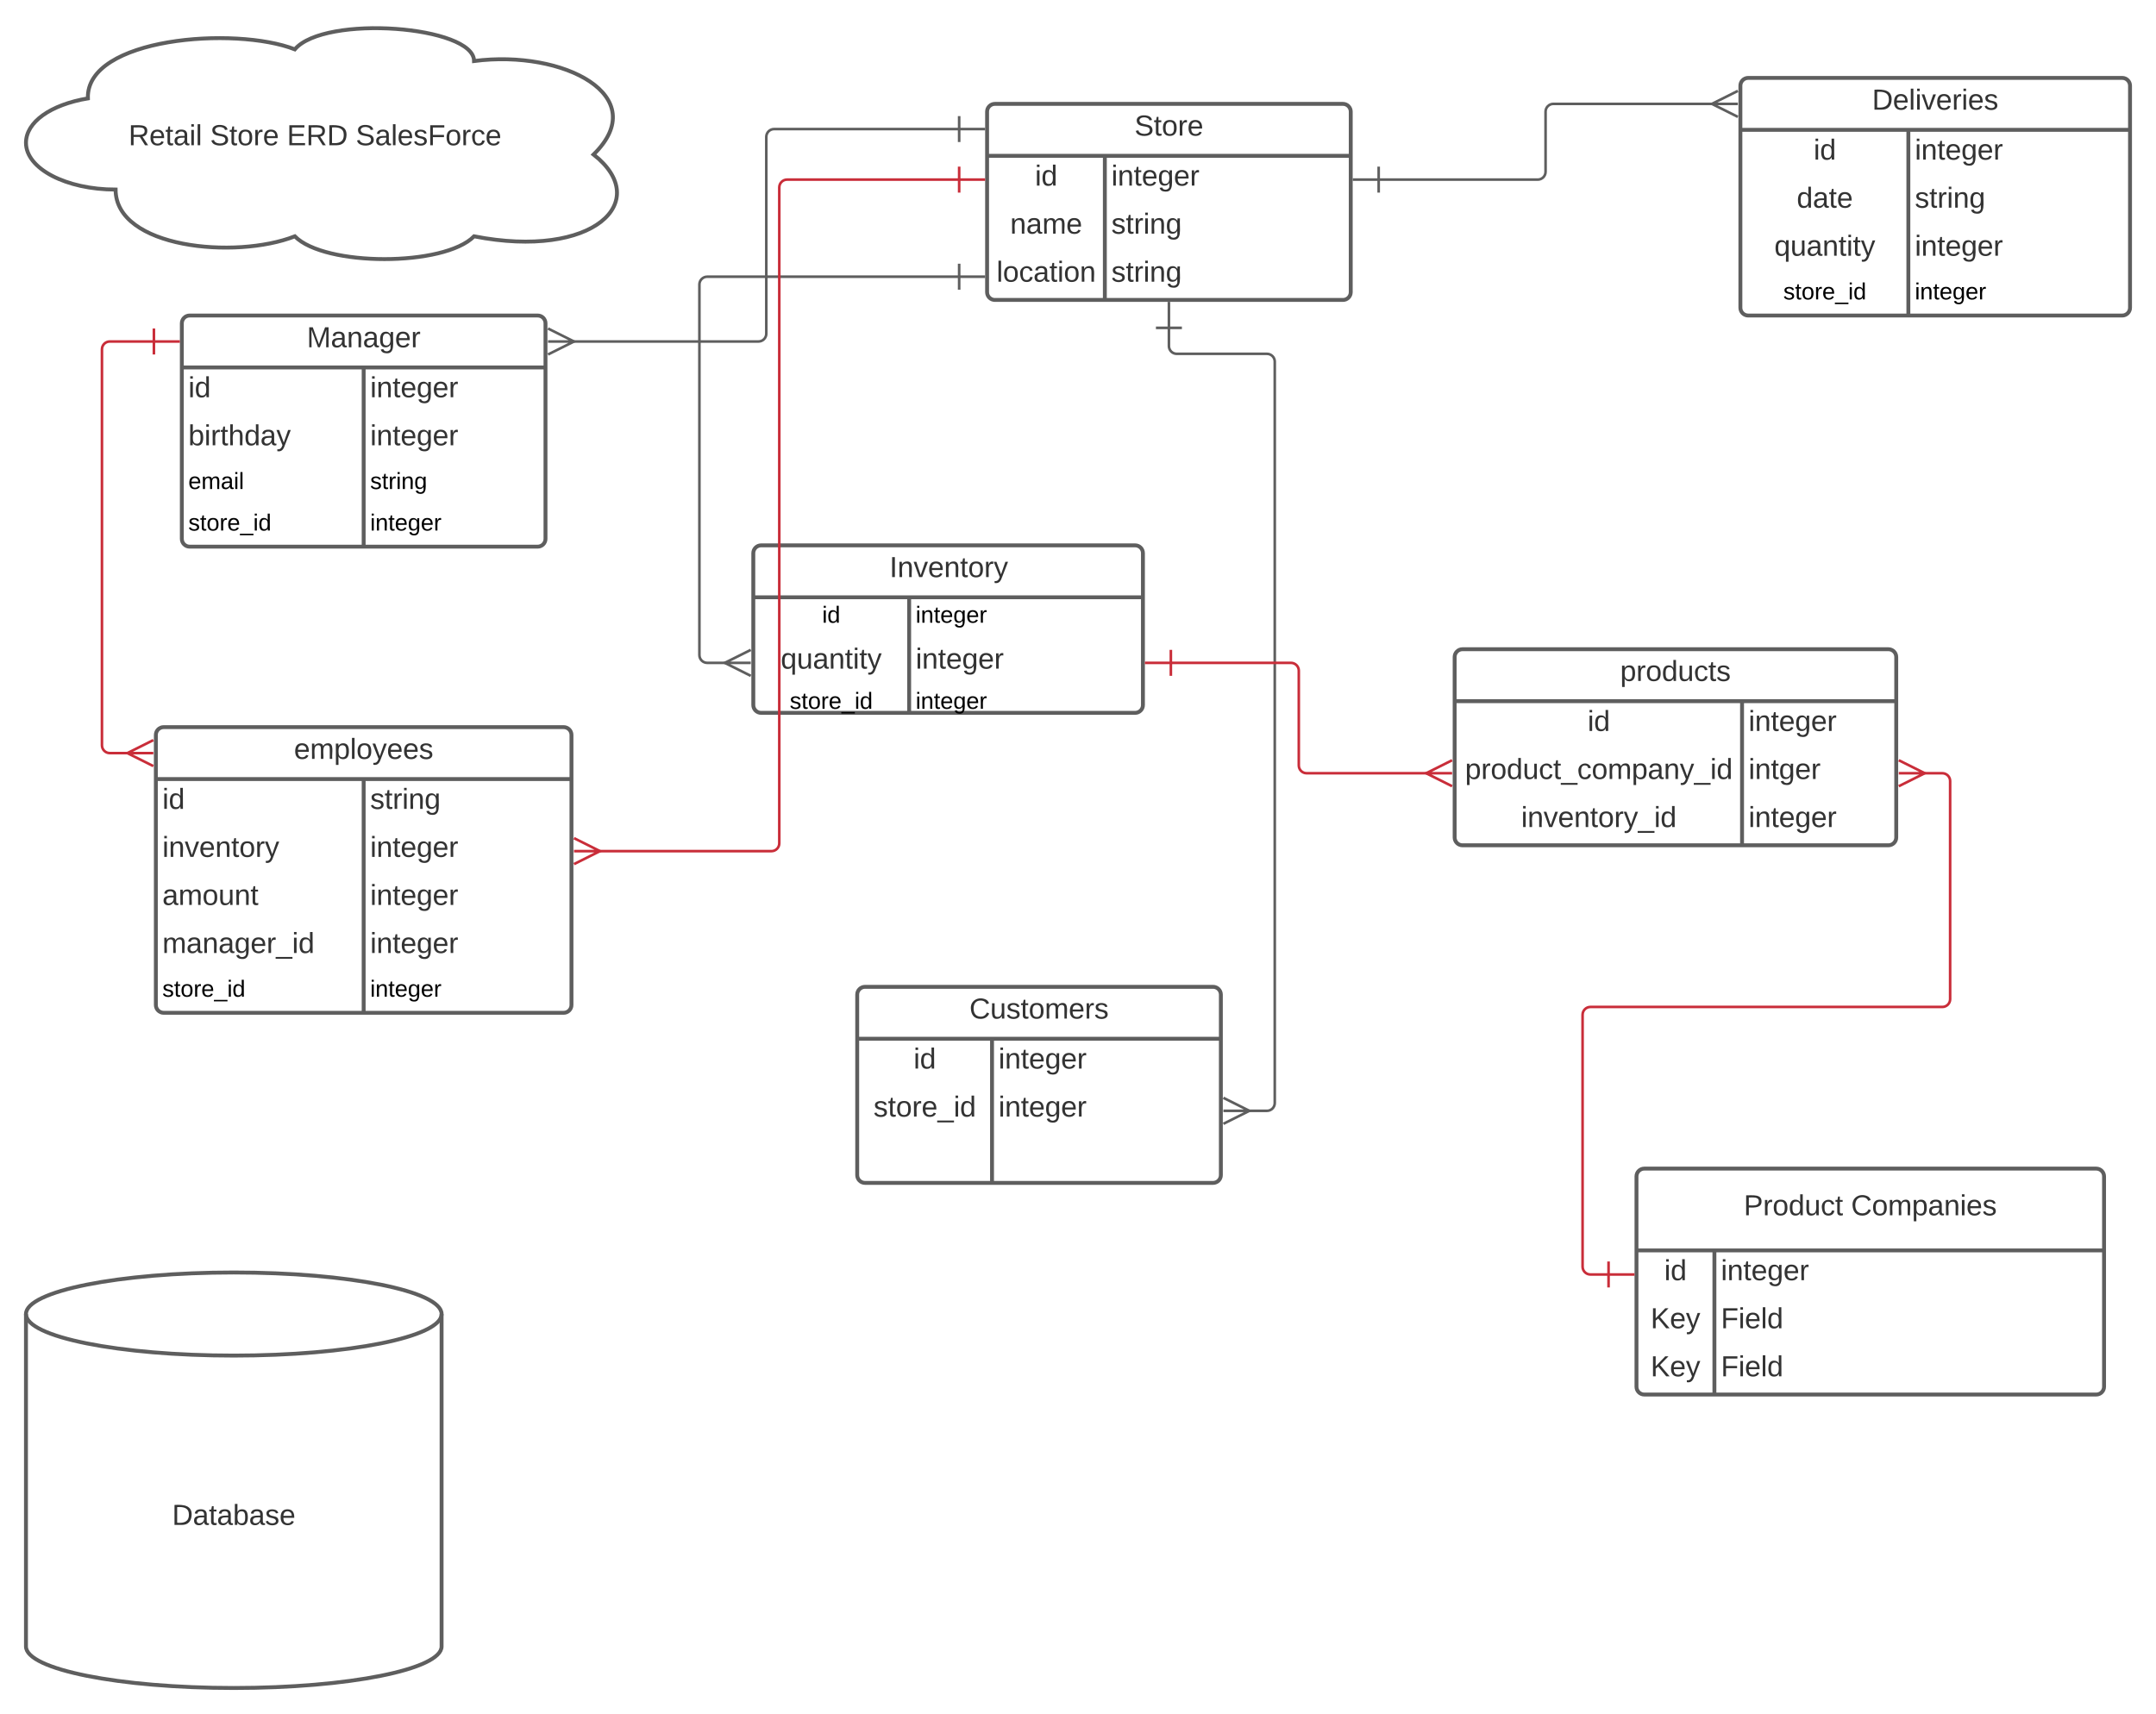 <svg xmlns="http://www.w3.org/2000/svg" xmlns:xlink="http://www.w3.org/1999/xlink" xmlns:lucid="lucid" width="1660" height="1320"><g transform="translate(-40 0)" lucid:page-tab-id="0_0"><path d="M0 0h1760v1360H0z" fill="#fff"/><path d="M160 566c0-3.3 2.7-6 6-6h308c3.3 0 6 2.7 6 6v208c0 3.3-2.7 6-6 6H166c-3.3 0-6-2.7-6-6z" fill="#fff"/><path d="M160 566c0-3.3 2.7-6 6-6h308c3.3 0 6 2.7 6 6v208c0 3.3-2.7 6-6 6H166c-3.3 0-6-2.7-6-6zM160 600h320M320 600v180" stroke="#5e5e5e" stroke-width="3" fill="none"/><use xlink:href="#a" transform="matrix(1,0,0,1,170,560) translate(96.358 24.444)"/><use xlink:href="#b" transform="matrix(1,0,0,1,165,602.5) translate(0 20.444)"/><use xlink:href="#c" transform="matrix(1,0,0,1,325,602.5) translate(0 20.444)"/><use xlink:href="#d" transform="matrix(1,0,0,1,165,639.5) translate(0 20.444)"/><use xlink:href="#e" transform="matrix(1,0,0,1,325,639.5) translate(0 20.444)"/><use xlink:href="#f" transform="matrix(1,0,0,1,165,676.5) translate(0 20.444)"/><use xlink:href="#e" transform="matrix(1,0,0,1,325,676.5) translate(0 20.444)"/><use xlink:href="#g" transform="matrix(1,0,0,1,165,713.5) translate(0 20.444)"/><use xlink:href="#e" transform="matrix(1,0,0,1,325,713.5) translate(0 20.444)"/><use xlink:href="#h" transform="matrix(1,0,0,1,165,750.5) translate(0 17.1)"/><use xlink:href="#i" transform="matrix(1,0,0,1,325,750.5) translate(0 17.1)"/><path d="M180 249c0-3.3 2.7-6 6-6h268c3.3 0 6 2.7 6 6v166c0 3.3-2.7 6-6 6H186c-3.3 0-6-2.7-6-6z" fill="#fff"/><path d="M180 249c0-3.3 2.7-6 6-6h268c3.3 0 6 2.7 6 6v166c0 3.3-2.7 6-6 6H186c-3.3 0-6-2.7-6-6zM180 283h280M320 283v138" stroke="#5e5e5e" stroke-width="3" fill="none"/><use xlink:href="#j" transform="matrix(1,0,0,1,190,243) translate(86.235 24.444)"/><use xlink:href="#b" transform="matrix(1,0,0,1,185,285.5) translate(0 20.444)"/><use xlink:href="#e" transform="matrix(1,0,0,1,325,285.5) translate(0 20.444)"/><use xlink:href="#k" transform="matrix(1,0,0,1,185,322.5) translate(0 20.444)"/><use xlink:href="#e" transform="matrix(1,0,0,1,325,322.5) translate(0 20.444)"/><use xlink:href="#l" transform="matrix(1,0,0,1,185,359.5) translate(0 17.1)"/><use xlink:href="#m" transform="matrix(1,0,0,1,325,359.5) translate(0 17.1)"/><use xlink:href="#h" transform="matrix(1,0,0,1,185,391.5) translate(0 17.1)"/><use xlink:href="#i" transform="matrix(1,0,0,1,325,391.5) translate(0 17.1)"/><path d="M620 426c0-3.3 2.7-6 6-6h288c3.3 0 6 2.7 6 6v117c0 3.3-2.7 6-6 6H626c-3.3 0-6-2.7-6-6z" fill="#fff"/><path d="M620 426c0-3.3 2.7-6 6-6h288c3.3 0 6 2.7 6 6v117c0 3.3-2.7 6-6 6H626c-3.3 0-6-2.7-6-6zM620 460h300M740 460v89" stroke="#5e5e5e" stroke-width="3" fill="none"/><use xlink:href="#n" transform="matrix(1,0,0,1,630,420) translate(94.852 24.444)"/><use xlink:href="#o" transform="matrix(1,0,0,1,625,462.5) translate(48.025 17.1)"/><use xlink:href="#i" transform="matrix(1,0,0,1,745,462.5) translate(0 17.1)"/><use xlink:href="#p" transform="matrix(1,0,0,1,625,494.5) translate(16.142 20.444)"/><use xlink:href="#q" transform="matrix(1,0,0,1,745,494.5) translate(0 20.444)"/><use xlink:href="#h" transform="matrix(1,0,0,1,625,531.5) translate(23.05 14.4)"/><use xlink:href="#i" transform="matrix(1,0,0,1,745,531.5) translate(0 14.4)"/><path d="M1380 66c0-3.3 2.7-6 6-6h288c3.3 0 6 2.7 6 6v171c0 3.3-2.7 6-6 6h-288c-3.3 0-6-2.7-6-6z" fill="#fff"/><path d="M1380 66c0-3.3 2.7-6 6-6h288c3.3 0 6 2.7 6 6v171c0 3.3-2.7 6-6 6h-288c-3.3 0-6-2.7-6-6zM1380 100h300M1509.33 100v143" stroke="#5e5e5e" stroke-width="3" fill="none"/><use xlink:href="#r" transform="matrix(1,0,0,1,1390,60) translate(91.389 24.444)"/><use xlink:href="#b" transform="matrix(1,0,0,1,1385,102.5) translate(51.389 20.444)"/><use xlink:href="#e" transform="matrix(1,0,0,1,1514.333,102.5) translate(0 20.444)"/><use xlink:href="#s" transform="matrix(1,0,0,1,1385,139.5) translate(38.395 20.444)"/><use xlink:href="#c" transform="matrix(1,0,0,1,1514.333,139.5) translate(0 20.444)"/><use xlink:href="#t" transform="matrix(1,0,0,1,1385,176.5) translate(21.142 20.444)"/><use xlink:href="#e" transform="matrix(1,0,0,1,1514.333,176.5) translate(0 20.444)"/><use xlink:href="#h" transform="matrix(1,0,0,1,1385,213.5) translate(28.05 17.1)"/><use xlink:href="#i" transform="matrix(1,0,0,1,1514.333,213.5) translate(0 17.1)"/><path d="M800 86c0-3.3 2.7-6 6-6h268c3.3 0 6 2.7 6 6v139c0 3.3-2.7 6-6 6H806c-3.3 0-6-2.7-6-6z" fill="#fff"/><path d="M800 86c0-3.3 2.7-6 6-6h268c3.3 0 6 2.7 6 6v139c0 3.3-2.7 6-6 6H806c-3.3 0-6-2.7-6-6zM800 120h280M890.67 120v111" stroke="#5e5e5e" stroke-width="3" fill="none"/><use xlink:href="#u" transform="matrix(1,0,0,1,810,80) translate(103.488 24.444)"/><use xlink:href="#b" transform="matrix(1,0,0,1,805,122.5) translate(31.889 20.444)"/><use xlink:href="#e" transform="matrix(1,0,0,1,895.667,122.5) translate(0 20.444)"/><use xlink:href="#v" transform="matrix(1,0,0,1,805,159.5) translate(12.753 20.444)"/><use xlink:href="#c" transform="matrix(1,0,0,1,895.667,159.5) translate(0 20.444)"/><use xlink:href="#w" transform="matrix(1,0,0,1,805,196.5) translate(2.29 20.444)"/><use xlink:href="#c" transform="matrix(1,0,0,1,895.667,196.5) translate(0 20.444)"/><path d="M158.5 263h-34c-3.3 0-6 2.7-6 6v305c0 3.3 2.7 6 6 6h15.18" stroke="#c92d39" stroke-width="2" fill="none"/><path d="M158.5 253v20M178.5 263h-20M158.05 590l-20-10 20-10M158.05 580h-20" stroke="#c92d39" stroke-width="2" fill="#fff"/><path d="M380 1268c0 17.67-71.63 32-160 32s-160-14.33-160-32v-256c0-17.67 71.63-32 160-32s160 14.33 160 32z" stroke="#5e5e5e" stroke-width="3" fill="#fff"/><path d="M380 1012c0 17.67-71.63 32-160 32s-160-14.33-160-32" stroke="#5e5e5e" stroke-width="3" fill="none"/><use xlink:href="#x" transform="matrix(1,0,0,1,65,1049) translate(107.5 125.403)"/><path d="M129 146c-38.1 0-69-16.12-69-36 0-15.9 18.68-29.32 47.68-34.24C106 29 221 20 267 38c23-27 138-18 138 9 69-9 138 27 92 72 46 36 0 81-92 63-23 23.4-115 23.4-138 0-46 18-138 9-138-36z" stroke="#5e5e5e" stroke-width="3" fill="#fff"/><use xlink:href="#y" transform="matrix(1,0,0,1,65,25) translate(73.956 86.84)"/><use xlink:href="#z" transform="matrix(1,0,0,1,65,25) translate(136.733 86.84)"/><use xlink:href="#A" transform="matrix(1,0,0,1,65,25) translate(195.931 86.84)"/><use xlink:href="#B" transform="matrix(1,0,0,1,65,25) translate(248.894 86.84)"/><path d="M778.5 99.4H636c-3.3 0-6 2.7-6 6V257c0 3.3-2.7 6-6 6H480.32" stroke="#5e5e5e" stroke-width="2" fill="none"/><path d="M778.5 89.4v20M798.5 99.4h-20M461.95 253l20 10-20 10M461.95 263h20" stroke="#5e5e5e" stroke-width="2" fill="#fff"/><path d="M1300 906c0-3.3 2.7-6 6-6h348c3.3 0 6 2.7 6 6v162c0 3.3-2.7 6-6 6h-348c-3.3 0-6-2.7-6-6z" fill="#fff"/><path d="M1300 906c0-3.3 2.7-6 6-6h348c3.3 0 6 2.7 6 6v162c0 3.3-2.7 6-6 6h-348c-3.3 0-6-2.7-6-6zM1300 963h360M1360 963v111" stroke="#5e5e5e" stroke-width="3" fill="none"/><use xlink:href="#C" transform="matrix(1,0,0,1,1310,900) translate(72.593 35.944)"/><use xlink:href="#D" transform="matrix(1,0,0,1,1310,900) translate(155.247 35.944)"/><use xlink:href="#E" transform="matrix(1,0,0,1,1305,965.5) translate(16.389 20.444)"/><use xlink:href="#q" transform="matrix(1,0,0,1,1365,965.5) translate(0 20.444)"/><use xlink:href="#F" transform="matrix(1,0,0,1,1305,1002.5) translate(5.864 20.444)"/><use xlink:href="#G" transform="matrix(1,0,0,1,1365,1002.5) translate(0 20.444)"/><use xlink:href="#F" transform="matrix(1,0,0,1,1305,1039.5) translate(5.864 20.444)"/><use xlink:href="#G" transform="matrix(1,0,0,1,1365,1039.5) translate(0 20.444)"/><path d="M700 766c0-3.3 2.7-6 6-6h268c3.3 0 6 2.7 6 6v139c0 3.3-2.7 6-6 6H706c-3.3 0-6-2.7-6-6z" fill="#fff"/><path d="M700 766c0-3.3 2.7-6 6-6h268c3.3 0 6 2.7 6 6v139c0 3.3-2.7 6-6 6H706c-3.3 0-6-2.7-6-6zM700 800h280M803.8 800v111" stroke="#5e5e5e" stroke-width="3" fill="none"/><use xlink:href="#H" transform="matrix(1,0,0,1,710,760) translate(76.389 24.444)"/><use xlink:href="#E" transform="matrix(1,0,0,1,705,802.5) translate(38.389 20.444)"/><use xlink:href="#q" transform="matrix(1,0,0,1,808.799,802.5) translate(0 20.444)"/><use xlink:href="#I" transform="matrix(1,0,0,1,705,839.5) translate(7.556 20.444)"/><use xlink:href="#q" transform="matrix(1,0,0,1,808.799,839.5) translate(0 20.444)"/><path d="M940 252.5v14c0 3.3 2.7 6 6 6h69.5c3.3 0 6 2.7 6 6v571c0 3.3-2.7 6-6 6h-15.18" stroke="#5e5e5e" stroke-width="2" fill="none"/><path d="M930 252.5h20M940 232.5v20M981.95 845.5l20 10-20 10M981.95 855.5h20" stroke="#5e5e5e" stroke-width="2" fill="#fff"/><path d="M778.5 213.1h-194c-3.3 0-6 2.7-6 6v285.4c0 3.3 2.7 6 6 6h15.18" stroke="#5e5e5e" stroke-width="2" fill="none"/><path d="M778.5 203.1v20M798.5 213.1h-20M618.05 520.5l-20-10 20-10M618.05 510.5h-20" stroke="#5e5e5e" stroke-width="2" fill="#fff"/><path d="M1101.5 138.32H1224c3.3 0 6-2.7 6-6V86c0-3.3 2.7-6 6-6h123.68" stroke="#5e5e5e" stroke-width="2" fill="none"/><path d="M1101.5 148.32v-20M1081.5 138.32h20M1378.05 90l-20-10 20-10M1378.05 80h-20" stroke="#5e5e5e" stroke-width="2" fill="#fff"/><path d="M941.5 510.5h92.5c3.3 0 6 2.7 6 6v73c0 3.3 2.7 6 6 6h93.68" stroke="#c92d39" stroke-width="2" fill="none"/><path d="M941.5 520.5v-20M921.5 510.5h20M1158.05 605.5l-20-10 20-10M1158.05 595.5h-20" stroke="#c92d39" stroke-width="2" fill="#fff"/><path d="M1160 506c0-3.3 2.7-6 6-6h328c3.3 0 6 2.7 6 6v139c0 3.3-2.7 6-6 6h-328c-3.3 0-6-2.7-6-6z" fill="#fff"/><path d="M1160 506c0-3.3 2.7-6 6-6h328c3.3 0 6 2.7 6 6v139c0 3.3-2.7 6-6 6h-328c-3.3 0-6-2.7-6-6zM1160 540h340M1381.28 540v111" stroke="#5e5e5e" stroke-width="3" fill="none"/><use xlink:href="#J" transform="matrix(1,0,0,1,1170,500) translate(117.438 24.444)"/><use xlink:href="#E" transform="matrix(1,0,0,1,1165,542.5) translate(97.389 20.444)"/><use xlink:href="#q" transform="matrix(1,0,0,1,1386.28,542.5) translate(0 20.444)"/><use xlink:href="#K" transform="matrix(1,0,0,1,1165,579.5) translate(3.006 20.444)"/><use xlink:href="#L" transform="matrix(1,0,0,1,1386.28,579.5) translate(0 20.444)"/><use xlink:href="#M" transform="matrix(1,0,0,1,1165,616.5) translate(46.216 20.444)"/><use xlink:href="#q" transform="matrix(1,0,0,1,1386.28,616.5) translate(0 20.444)"/><path d="M1278.5 981.54h-14c-3.3 0-6-2.7-6-6V781.5c0-3.3 2.7-6 6-6h271c3.3 0 6-2.7 6-6v-168c0-3.3-2.7-6-6-6h-15.18" stroke="#c92d39" stroke-width="2" fill="none"/><path d="M1278.5 971.54v20M1298.5 981.54h-20M1501.95 585.5l20 10-20 10M1501.95 595.5h20" stroke="#c92d39" stroke-width="2" fill="#fff"/><path d="M778.5 138.32H646c-3.3 0-6 2.68-6 6V649.5c0 3.3-2.7 6-6 6H500.32" stroke="#c92d39" stroke-width="2" fill="none"/><path d="M778.5 128.32v20M798.5 138.32h-20M481.95 645.5l20 10-20 10M481.95 655.5h20" stroke="#c92d39" stroke-width="2" fill="#fff"/><defs><path fill="#333" d="M100-194c63 0 86 42 84 106H49c0 40 14 67 53 68 26 1 43-12 49-29l28 8c-11 28-37 45-77 45C44 4 14-33 15-96c1-61 26-98 85-98zm52 81c6-60-76-77-97-28-3 7-6 17-6 28h103" id="N"/><path fill="#333" d="M210-169c-67 3-38 105-44 169h-31v-121c0-29-5-50-35-48C34-165 62-65 56 0H25l-1-190h30c1 10-1 24 2 32 10-44 99-50 107 0 11-21 27-35 58-36 85-2 47 119 55 194h-31v-121c0-29-5-49-35-48" id="O"/><path fill="#333" d="M115-194c55 1 70 41 70 98S169 2 115 4C84 4 66-9 55-30l1 105H24l-1-265h31l2 30c10-21 28-34 59-34zm-8 174c40 0 45-34 45-75s-6-73-45-74c-42 0-51 32-51 76 0 43 10 73 51 73" id="P"/><path fill="#333" d="M24 0v-261h32V0H24" id="Q"/><path fill="#333" d="M100-194c62-1 85 37 85 99 1 63-27 99-86 99S16-35 15-95c0-66 28-99 85-99zM99-20c44 1 53-31 53-75 0-43-8-75-51-75s-53 32-53 75 10 74 51 75" id="R"/><path fill="#333" d="M179-190L93 31C79 59 56 82 12 73V49c39 6 53-20 64-50L1-190h34L92-34l54-156h33" id="S"/><path fill="#333" d="M135-143c-3-34-86-38-87 0 15 53 115 12 119 90S17 21 10-45l28-5c4 36 97 45 98 0-10-56-113-15-118-90-4-57 82-63 122-42 12 7 21 19 24 35" id="T"/><g id="a"><use transform="matrix(0.062,0,0,0.062,0,0)" xlink:href="#N"/><use transform="matrix(0.062,0,0,0.062,12.346,0)" xlink:href="#O"/><use transform="matrix(0.062,0,0,0.062,30.802,0)" xlink:href="#P"/><use transform="matrix(0.062,0,0,0.062,43.148,0)" xlink:href="#Q"/><use transform="matrix(0.062,0,0,0.062,48.025,0)" xlink:href="#R"/><use transform="matrix(0.062,0,0,0.062,60.37,0)" xlink:href="#S"/><use transform="matrix(0.062,0,0,0.062,71.481,0)" xlink:href="#N"/><use transform="matrix(0.062,0,0,0.062,83.827,0)" xlink:href="#N"/><use transform="matrix(0.062,0,0,0.062,96.173,0)" xlink:href="#T"/></g><path fill="#333" d="M24-231v-30h32v30H24zM24 0v-190h32V0H24" id="U"/><path fill="#333" d="M85-194c31 0 48 13 60 33l-1-100h32l1 261h-30c-2-10 0-23-3-31C134-8 116 4 85 4 32 4 16-35 15-94c0-66 23-100 70-100zm9 24c-40 0-46 34-46 75 0 40 6 74 45 74 42 0 51-32 51-76 0-42-9-74-50-73" id="V"/><g id="b"><use transform="matrix(0.062,0,0,0.062,0,0)" xlink:href="#U"/><use transform="matrix(0.062,0,0,0.062,4.877,0)" xlink:href="#V"/></g><path fill="#333" d="M59-47c-2 24 18 29 38 22v24C64 9 27 4 27-40v-127H5v-23h24l9-43h21v43h35v23H59v120" id="W"/><path fill="#333" d="M114-163C36-179 61-72 57 0H25l-1-190h30c1 12-1 29 2 39 6-27 23-49 58-41v29" id="X"/><path fill="#333" d="M117-194c89-4 53 116 60 194h-32v-121c0-31-8-49-39-48C34-167 62-67 57 0H25l-1-190h30c1 10-1 24 2 32 11-22 29-35 61-36" id="Y"/><path fill="#333" d="M177-190C167-65 218 103 67 71c-23-6-38-20-44-43l32-5c15 47 100 32 89-28v-30C133-14 115 1 83 1 29 1 15-40 15-95c0-56 16-97 71-98 29-1 48 16 59 35 1-10 0-23 2-32h30zM94-22c36 0 50-32 50-73 0-42-14-75-50-75-39 0-46 34-46 75s6 73 46 73" id="Z"/><g id="c"><use transform="matrix(0.062,0,0,0.062,0,0)" xlink:href="#T"/><use transform="matrix(0.062,0,0,0.062,11.111,0)" xlink:href="#W"/><use transform="matrix(0.062,0,0,0.062,17.284,0)" xlink:href="#X"/><use transform="matrix(0.062,0,0,0.062,24.63,0)" xlink:href="#U"/><use transform="matrix(0.062,0,0,0.062,29.506,0)" xlink:href="#Y"/><use transform="matrix(0.062,0,0,0.062,41.852,0)" xlink:href="#Z"/></g><path fill="#333" d="M108 0H70L1-190h34L89-25l56-165h34" id="aa"/><g id="d"><use transform="matrix(0.062,0,0,0.062,0,0)" xlink:href="#U"/><use transform="matrix(0.062,0,0,0.062,4.877,0)" xlink:href="#Y"/><use transform="matrix(0.062,0,0,0.062,17.222,0)" xlink:href="#aa"/><use transform="matrix(0.062,0,0,0.062,28.333,0)" xlink:href="#N"/><use transform="matrix(0.062,0,0,0.062,40.679,0)" xlink:href="#Y"/><use transform="matrix(0.062,0,0,0.062,53.025,0)" xlink:href="#W"/><use transform="matrix(0.062,0,0,0.062,59.198,0)" xlink:href="#R"/><use transform="matrix(0.062,0,0,0.062,71.543,0)" xlink:href="#X"/><use transform="matrix(0.062,0,0,0.062,78.889,0)" xlink:href="#S"/></g><g id="e"><use transform="matrix(0.062,0,0,0.062,0,0)" xlink:href="#U"/><use transform="matrix(0.062,0,0,0.062,4.877,0)" xlink:href="#Y"/><use transform="matrix(0.062,0,0,0.062,17.222,0)" xlink:href="#W"/><use transform="matrix(0.062,0,0,0.062,23.395,0)" xlink:href="#N"/><use transform="matrix(0.062,0,0,0.062,35.741,0)" xlink:href="#Z"/><use transform="matrix(0.062,0,0,0.062,48.086,0)" xlink:href="#N"/><use transform="matrix(0.062,0,0,0.062,60.432,0)" xlink:href="#X"/></g><path fill="#333" d="M141-36C126-15 110 5 73 4 37 3 15-17 15-53c-1-64 63-63 125-63 3-35-9-54-41-54-24 1-41 7-42 31l-33-3c5-37 33-52 76-52 45 0 72 20 72 64v82c-1 20 7 32 28 27v20c-31 9-61-2-59-35zM48-53c0 20 12 33 32 33 41-3 63-29 60-74-43 2-92-5-92 41" id="ab"/><path fill="#333" d="M84 4C-5 8 30-112 23-190h32v120c0 31 7 50 39 49 72-2 45-101 50-169h31l1 190h-30c-1-10 1-25-2-33-11 22-28 36-60 37" id="ac"/><g id="f"><use transform="matrix(0.062,0,0,0.062,0,0)" xlink:href="#ab"/><use transform="matrix(0.062,0,0,0.062,12.346,0)" xlink:href="#O"/><use transform="matrix(0.062,0,0,0.062,30.802,0)" xlink:href="#R"/><use transform="matrix(0.062,0,0,0.062,43.148,0)" xlink:href="#ac"/><use transform="matrix(0.062,0,0,0.062,55.494,0)" xlink:href="#Y"/><use transform="matrix(0.062,0,0,0.062,67.84,0)" xlink:href="#W"/></g><path fill="#333" d="M-5 72V49h209v23H-5" id="ad"/><g id="g"><use transform="matrix(0.062,0,0,0.062,0,0)" xlink:href="#O"/><use transform="matrix(0.062,0,0,0.062,18.457,0)" xlink:href="#ab"/><use transform="matrix(0.062,0,0,0.062,30.802,0)" xlink:href="#Y"/><use transform="matrix(0.062,0,0,0.062,43.148,0)" xlink:href="#ab"/><use transform="matrix(0.062,0,0,0.062,55.494,0)" xlink:href="#Z"/><use transform="matrix(0.062,0,0,0.062,67.84,0)" xlink:href="#N"/><use transform="matrix(0.062,0,0,0.062,80.185,0)" xlink:href="#X"/><use transform="matrix(0.062,0,0,0.062,87.531,0)" xlink:href="#ad"/><use transform="matrix(0.062,0,0,0.062,99.877,0)" xlink:href="#U"/><use transform="matrix(0.062,0,0,0.062,104.753,0)" xlink:href="#V"/></g><path d="M135-143c-3-34-86-38-87 0 15 53 115 12 119 90S17 21 10-45l28-5c4 36 97 45 98 0-10-56-113-15-118-90-4-57 82-63 122-42 12 7 21 19 24 35" id="ae"/><path d="M59-47c-2 24 18 29 38 22v24C64 9 27 4 27-40v-127H5v-23h24l9-43h21v43h35v23H59v120" id="af"/><path d="M100-194c62-1 85 37 85 99 1 63-27 99-86 99S16-35 15-95c0-66 28-99 85-99zM99-20c44 1 53-31 53-75 0-43-8-75-51-75s-53 32-53 75 10 74 51 75" id="ag"/><path d="M114-163C36-179 61-72 57 0H25l-1-190h30c1 12-1 29 2 39 6-27 23-49 58-41v29" id="ah"/><path d="M100-194c63 0 86 42 84 106H49c0 40 14 67 53 68 26 1 43-12 49-29l28 8c-11 28-37 45-77 45C44 4 14-33 15-96c1-61 26-98 85-98zm52 81c6-60-76-77-97-28-3 7-6 17-6 28h103" id="ai"/><path d="M-5 72V49h209v23H-5" id="aj"/><path d="M24-231v-30h32v30H24zM24 0v-190h32V0H24" id="ak"/><path d="M85-194c31 0 48 13 60 33l-1-100h32l1 261h-30c-2-10 0-23-3-31C134-8 116 4 85 4 32 4 16-35 15-94c0-66 23-100 70-100zm9 24c-40 0-46 34-46 75 0 40 6 74 45 74 42 0 51-32 51-76 0-42-9-74-50-73" id="al"/><g id="h"><use transform="matrix(0.05,0,0,0.05,0,0)" xlink:href="#ae"/><use transform="matrix(0.05,0,0,0.05,9,0)" xlink:href="#af"/><use transform="matrix(0.05,0,0,0.05,14,0)" xlink:href="#ag"/><use transform="matrix(0.05,0,0,0.05,24,0)" xlink:href="#ah"/><use transform="matrix(0.05,0,0,0.05,29.95,0)" xlink:href="#ai"/><use transform="matrix(0.05,0,0,0.05,39.95,0)" xlink:href="#aj"/><use transform="matrix(0.05,0,0,0.05,49.95,0)" xlink:href="#ak"/><use transform="matrix(0.05,0,0,0.05,53.9,0)" xlink:href="#al"/></g><path d="M117-194c89-4 53 116 60 194h-32v-121c0-31-8-49-39-48C34-167 62-67 57 0H25l-1-190h30c1 10-1 24 2 32 11-22 29-35 61-36" id="am"/><path d="M177-190C167-65 218 103 67 71c-23-6-38-20-44-43l32-5c15 47 100 32 89-28v-30C133-14 115 1 83 1 29 1 15-40 15-95c0-56 16-97 71-98 29-1 48 16 59 35 1-10 0-23 2-32h30zM94-22c36 0 50-32 50-73 0-42-14-75-50-75-39 0-46 34-46 75s6 73 46 73" id="an"/><g id="i"><use transform="matrix(0.05,0,0,0.05,0,0)" xlink:href="#ak"/><use transform="matrix(0.05,0,0,0.05,3.95,0)" xlink:href="#am"/><use transform="matrix(0.05,0,0,0.05,13.95,0)" xlink:href="#af"/><use transform="matrix(0.05,0,0,0.05,18.95,0)" xlink:href="#ai"/><use transform="matrix(0.05,0,0,0.05,28.95,0)" xlink:href="#an"/><use transform="matrix(0.05,0,0,0.05,38.95,0)" xlink:href="#ai"/><use transform="matrix(0.05,0,0,0.05,48.95,0)" xlink:href="#ah"/></g><path fill="#333" d="M240 0l2-218c-23 76-54 145-80 218h-23L58-218 59 0H30v-248h44l77 211c21-75 51-140 76-211h43V0h-30" id="ao"/><g id="j"><use transform="matrix(0.062,0,0,0.062,0,0)" xlink:href="#ao"/><use transform="matrix(0.062,0,0,0.062,18.457,0)" xlink:href="#ab"/><use transform="matrix(0.062,0,0,0.062,30.802,0)" xlink:href="#Y"/><use transform="matrix(0.062,0,0,0.062,43.148,0)" xlink:href="#ab"/><use transform="matrix(0.062,0,0,0.062,55.494,0)" xlink:href="#Z"/><use transform="matrix(0.062,0,0,0.062,67.84,0)" xlink:href="#N"/><use transform="matrix(0.062,0,0,0.062,80.185,0)" xlink:href="#X"/></g><path fill="#333" d="M115-194c53 0 69 39 70 98 0 66-23 100-70 100C84 3 66-7 56-30L54 0H23l1-261h32v101c10-23 28-34 59-34zm-8 174c40 0 45-34 45-75 0-40-5-75-45-74-42 0-51 32-51 76 0 43 10 73 51 73" id="ap"/><path fill="#333" d="M106-169C34-169 62-67 57 0H25v-261h32l-1 103c12-21 28-36 61-36 89 0 53 116 60 194h-32v-121c2-32-8-49-39-48" id="aq"/><g id="k"><use transform="matrix(0.062,0,0,0.062,0,0)" xlink:href="#ap"/><use transform="matrix(0.062,0,0,0.062,12.346,0)" xlink:href="#U"/><use transform="matrix(0.062,0,0,0.062,17.222,0)" xlink:href="#X"/><use transform="matrix(0.062,0,0,0.062,24.568,0)" xlink:href="#W"/><use transform="matrix(0.062,0,0,0.062,30.741,0)" xlink:href="#aq"/><use transform="matrix(0.062,0,0,0.062,43.086,0)" xlink:href="#V"/><use transform="matrix(0.062,0,0,0.062,55.432,0)" xlink:href="#ab"/><use transform="matrix(0.062,0,0,0.062,67.778,0)" xlink:href="#S"/></g><path d="M210-169c-67 3-38 105-44 169h-31v-121c0-29-5-50-35-48C34-165 62-65 56 0H25l-1-190h30c1 10-1 24 2 32 10-44 99-50 107 0 11-21 27-35 58-36 85-2 47 119 55 194h-31v-121c0-29-5-49-35-48" id="ar"/><path d="M141-36C126-15 110 5 73 4 37 3 15-17 15-53c-1-64 63-63 125-63 3-35-9-54-41-54-24 1-41 7-42 31l-33-3c5-37 33-52 76-52 45 0 72 20 72 64v82c-1 20 7 32 28 27v20c-31 9-61-2-59-35zM48-53c0 20 12 33 32 33 41-3 63-29 60-74-43 2-92-5-92 41" id="as"/><path d="M24 0v-261h32V0H24" id="at"/><g id="l"><use transform="matrix(0.05,0,0,0.05,0,0)" xlink:href="#ai"/><use transform="matrix(0.05,0,0,0.05,10,0)" xlink:href="#ar"/><use transform="matrix(0.05,0,0,0.05,24.95,0)" xlink:href="#as"/><use transform="matrix(0.05,0,0,0.05,34.95,0)" xlink:href="#ak"/><use transform="matrix(0.05,0,0,0.05,38.9,0)" xlink:href="#at"/></g><g id="m"><use transform="matrix(0.05,0,0,0.05,0,0)" xlink:href="#ae"/><use transform="matrix(0.05,0,0,0.05,9,0)" xlink:href="#af"/><use transform="matrix(0.05,0,0,0.05,14,0)" xlink:href="#ah"/><use transform="matrix(0.05,0,0,0.05,19.95,0)" xlink:href="#ak"/><use transform="matrix(0.05,0,0,0.05,23.9,0)" xlink:href="#am"/><use transform="matrix(0.05,0,0,0.05,33.9,0)" xlink:href="#an"/></g><path fill="#333" d="M33 0v-248h34V0H33" id="au"/><g id="n"><use transform="matrix(0.062,0,0,0.062,0,0)" xlink:href="#au"/><use transform="matrix(0.062,0,0,0.062,6.173,0)" xlink:href="#Y"/><use transform="matrix(0.062,0,0,0.062,18.519,0)" xlink:href="#aa"/><use transform="matrix(0.062,0,0,0.062,29.63,0)" xlink:href="#N"/><use transform="matrix(0.062,0,0,0.062,41.975,0)" xlink:href="#Y"/><use transform="matrix(0.062,0,0,0.062,54.321,0)" xlink:href="#W"/><use transform="matrix(0.062,0,0,0.062,60.494,0)" xlink:href="#R"/><use transform="matrix(0.062,0,0,0.062,72.84,0)" xlink:href="#X"/><use transform="matrix(0.062,0,0,0.062,80.185,0)" xlink:href="#S"/></g><g id="o"><use transform="matrix(0.05,0,0,0.05,0,0)" xlink:href="#ak"/><use transform="matrix(0.05,0,0,0.05,3.95,0)" xlink:href="#al"/></g><path fill="#333" d="M145-31C134-9 116 4 85 4 32 4 16-35 15-94c0-59 17-99 70-100 32-1 48 14 60 33 0-11-1-24 2-32h30l-1 268h-32zM93-21c41 0 51-33 51-76s-8-73-50-73c-40 0-46 35-46 75s5 74 45 74" id="av"/><g id="p"><use transform="matrix(0.062,0,0,0.062,0,0)" xlink:href="#av"/><use transform="matrix(0.062,0,0,0.062,12.346,0)" xlink:href="#ac"/><use transform="matrix(0.062,0,0,0.062,24.691,0)" xlink:href="#ab"/><use transform="matrix(0.062,0,0,0.062,37.037,0)" xlink:href="#Y"/><use transform="matrix(0.062,0,0,0.062,49.383,0)" xlink:href="#W"/><use transform="matrix(0.062,0,0,0.062,55.556,0)" xlink:href="#U"/><use transform="matrix(0.062,0,0,0.062,60.432,0)" xlink:href="#W"/><use transform="matrix(0.062,0,0,0.062,66.605,0)" xlink:href="#S"/></g><g id="q"><use transform="matrix(0.062,0,0,0.062,0,0)" xlink:href="#U"/><use transform="matrix(0.062,0,0,0.062,4.877,0)" xlink:href="#Y"/><use transform="matrix(0.062,0,0,0.062,17.222,0)" xlink:href="#W"/><use transform="matrix(0.062,0,0,0.062,23.395,0)" xlink:href="#N"/><use transform="matrix(0.062,0,0,0.062,35.741,0)" xlink:href="#Z"/><use transform="matrix(0.062,0,0,0.062,48.086,0)" xlink:href="#N"/><use transform="matrix(0.062,0,0,0.062,60.432,0)" xlink:href="#X"/></g><path fill="#333" d="M30-248c118-7 216 8 213 122C240-48 200 0 122 0H30v-248zM63-27c89 8 146-16 146-99s-60-101-146-95v194" id="aw"/><g id="r"><use transform="matrix(0.062,0,0,0.062,0,0)" xlink:href="#aw"/><use transform="matrix(0.062,0,0,0.062,15.988,0)" xlink:href="#N"/><use transform="matrix(0.062,0,0,0.062,28.333,0)" xlink:href="#Q"/><use transform="matrix(0.062,0,0,0.062,33.21,0)" xlink:href="#U"/><use transform="matrix(0.062,0,0,0.062,38.086,0)" xlink:href="#aa"/><use transform="matrix(0.062,0,0,0.062,49.198,0)" xlink:href="#N"/><use transform="matrix(0.062,0,0,0.062,61.543,0)" xlink:href="#X"/><use transform="matrix(0.062,0,0,0.062,68.889,0)" xlink:href="#U"/><use transform="matrix(0.062,0,0,0.062,73.765,0)" xlink:href="#N"/><use transform="matrix(0.062,0,0,0.062,86.111,0)" xlink:href="#T"/></g><g id="s"><use transform="matrix(0.062,0,0,0.062,0,0)" xlink:href="#V"/><use transform="matrix(0.062,0,0,0.062,12.346,0)" xlink:href="#ab"/><use transform="matrix(0.062,0,0,0.062,24.691,0)" xlink:href="#W"/><use transform="matrix(0.062,0,0,0.062,30.864,0)" xlink:href="#N"/></g><g id="t"><use transform="matrix(0.062,0,0,0.062,0,0)" xlink:href="#av"/><use transform="matrix(0.062,0,0,0.062,12.346,0)" xlink:href="#ac"/><use transform="matrix(0.062,0,0,0.062,24.691,0)" xlink:href="#ab"/><use transform="matrix(0.062,0,0,0.062,37.037,0)" xlink:href="#Y"/><use transform="matrix(0.062,0,0,0.062,49.383,0)" xlink:href="#W"/><use transform="matrix(0.062,0,0,0.062,55.556,0)" xlink:href="#U"/><use transform="matrix(0.062,0,0,0.062,60.432,0)" xlink:href="#W"/><use transform="matrix(0.062,0,0,0.062,66.605,0)" xlink:href="#S"/></g><path fill="#333" d="M185-189c-5-48-123-54-124 2 14 75 158 14 163 119 3 78-121 87-175 55-17-10-28-26-33-46l33-7c5 56 141 63 141-1 0-78-155-14-162-118-5-82 145-84 179-34 5 7 8 16 11 25" id="ax"/><g id="u"><use transform="matrix(0.062,0,0,0.062,0,0)" xlink:href="#ax"/><use transform="matrix(0.062,0,0,0.062,14.815,0)" xlink:href="#W"/><use transform="matrix(0.062,0,0,0.062,20.988,0)" xlink:href="#R"/><use transform="matrix(0.062,0,0,0.062,33.333,0)" xlink:href="#X"/><use transform="matrix(0.062,0,0,0.062,40.679,0)" xlink:href="#N"/></g><g id="v"><use transform="matrix(0.062,0,0,0.062,0,0)" xlink:href="#Y"/><use transform="matrix(0.062,0,0,0.062,12.346,0)" xlink:href="#ab"/><use transform="matrix(0.062,0,0,0.062,24.691,0)" xlink:href="#O"/><use transform="matrix(0.062,0,0,0.062,43.148,0)" xlink:href="#N"/></g><path fill="#333" d="M96-169c-40 0-48 33-48 73s9 75 48 75c24 0 41-14 43-38l32 2c-6 37-31 61-74 61-59 0-76-41-82-99-10-93 101-131 147-64 4 7 5 14 7 22l-32 3c-4-21-16-35-41-35" id="ay"/><g id="w"><use transform="matrix(0.062,0,0,0.062,0,0)" xlink:href="#Q"/><use transform="matrix(0.062,0,0,0.062,4.877,0)" xlink:href="#R"/><use transform="matrix(0.062,0,0,0.062,17.222,0)" xlink:href="#ay"/><use transform="matrix(0.062,0,0,0.062,28.333,0)" xlink:href="#ab"/><use transform="matrix(0.062,0,0,0.062,40.679,0)" xlink:href="#W"/><use transform="matrix(0.062,0,0,0.062,46.852,0)" xlink:href="#U"/><use transform="matrix(0.062,0,0,0.062,51.728,0)" xlink:href="#R"/><use transform="matrix(0.062,0,0,0.062,64.074,0)" xlink:href="#Y"/></g><g id="x"><use transform="matrix(0.062,0,0,0.062,0,0)" xlink:href="#aw"/><use transform="matrix(0.062,0,0,0.062,15.988,0)" xlink:href="#ab"/><use transform="matrix(0.062,0,0,0.062,28.333,0)" xlink:href="#W"/><use transform="matrix(0.062,0,0,0.062,34.506,0)" xlink:href="#ab"/><use transform="matrix(0.062,0,0,0.062,46.852,0)" xlink:href="#ap"/><use transform="matrix(0.062,0,0,0.062,59.198,0)" xlink:href="#ab"/><use transform="matrix(0.062,0,0,0.062,71.543,0)" xlink:href="#T"/><use transform="matrix(0.062,0,0,0.062,82.654,0)" xlink:href="#N"/></g><path fill="#333" d="M233-177c-1 41-23 64-60 70L243 0h-38l-65-103H63V0H30v-248c88 3 205-21 203 71zM63-129c60-2 137 13 137-47 0-61-80-42-137-45v92" id="az"/><g id="y"><use transform="matrix(0.062,0,0,0.062,0,0)" xlink:href="#az"/><use transform="matrix(0.062,0,0,0.062,15.988,0)" xlink:href="#N"/><use transform="matrix(0.062,0,0,0.062,28.333,0)" xlink:href="#W"/><use transform="matrix(0.062,0,0,0.062,34.506,0)" xlink:href="#ab"/><use transform="matrix(0.062,0,0,0.062,46.852,0)" xlink:href="#U"/><use transform="matrix(0.062,0,0,0.062,51.728,0)" xlink:href="#Q"/></g><g id="z"><use transform="matrix(0.062,0,0,0.062,0,0)" xlink:href="#ax"/><use transform="matrix(0.062,0,0,0.062,14.815,0)" xlink:href="#W"/><use transform="matrix(0.062,0,0,0.062,20.988,0)" xlink:href="#R"/><use transform="matrix(0.062,0,0,0.062,33.333,0)" xlink:href="#X"/><use transform="matrix(0.062,0,0,0.062,40.679,0)" xlink:href="#N"/></g><path fill="#333" d="M30 0v-248h187v28H63v79h144v27H63v87h162V0H30" id="aA"/><g id="A"><use transform="matrix(0.062,0,0,0.062,0,0)" xlink:href="#aA"/><use transform="matrix(0.062,0,0,0.062,14.815,0)" xlink:href="#az"/><use transform="matrix(0.062,0,0,0.062,30.802,0)" xlink:href="#aw"/></g><path fill="#333" d="M63-220v92h138v28H63V0H30v-248h175v28H63" id="aB"/><g id="B"><use transform="matrix(0.062,0,0,0.062,0,0)" xlink:href="#ax"/><use transform="matrix(0.062,0,0,0.062,14.815,0)" xlink:href="#ab"/><use transform="matrix(0.062,0,0,0.062,27.16,0)" xlink:href="#Q"/><use transform="matrix(0.062,0,0,0.062,32.037,0)" xlink:href="#N"/><use transform="matrix(0.062,0,0,0.062,44.383,0)" xlink:href="#T"/><use transform="matrix(0.062,0,0,0.062,55.494,0)" xlink:href="#aB"/><use transform="matrix(0.062,0,0,0.062,69.012,0)" xlink:href="#R"/><use transform="matrix(0.062,0,0,0.062,81.358,0)" xlink:href="#X"/><use transform="matrix(0.062,0,0,0.062,88.704,0)" xlink:href="#ay"/><use transform="matrix(0.062,0,0,0.062,99.815,0)" xlink:href="#N"/></g><path fill="#333" d="M30-248c87 1 191-15 191 75 0 78-77 80-158 76V0H30v-248zm33 125c57 0 124 11 124-50 0-59-68-47-124-48v98" id="aC"/><g id="C"><use transform="matrix(0.062,0,0,0.062,0,0)" xlink:href="#aC"/><use transform="matrix(0.062,0,0,0.062,14.815,0)" xlink:href="#X"/><use transform="matrix(0.062,0,0,0.062,22.16,0)" xlink:href="#R"/><use transform="matrix(0.062,0,0,0.062,34.506,0)" xlink:href="#V"/><use transform="matrix(0.062,0,0,0.062,46.852,0)" xlink:href="#ac"/><use transform="matrix(0.062,0,0,0.062,59.198,0)" xlink:href="#ay"/><use transform="matrix(0.062,0,0,0.062,70.309,0)" xlink:href="#W"/></g><path fill="#333" d="M212-179c-10-28-35-45-73-45-59 0-87 40-87 99 0 60 29 101 89 101 43 0 62-24 78-52l27 14C228-24 195 4 139 4 59 4 22-46 18-125c-6-104 99-153 187-111 19 9 31 26 39 46" id="aD"/><g id="D"><use transform="matrix(0.062,0,0,0.062,0,0)" xlink:href="#aD"/><use transform="matrix(0.062,0,0,0.062,15.988,0)" xlink:href="#R"/><use transform="matrix(0.062,0,0,0.062,28.333,0)" xlink:href="#O"/><use transform="matrix(0.062,0,0,0.062,46.79,0)" xlink:href="#P"/><use transform="matrix(0.062,0,0,0.062,59.136,0)" xlink:href="#ab"/><use transform="matrix(0.062,0,0,0.062,71.481,0)" xlink:href="#Y"/><use transform="matrix(0.062,0,0,0.062,83.827,0)" xlink:href="#U"/><use transform="matrix(0.062,0,0,0.062,88.704,0)" xlink:href="#N"/><use transform="matrix(0.062,0,0,0.062,101.049,0)" xlink:href="#T"/></g><g id="E"><use transform="matrix(0.062,0,0,0.062,0,0)" xlink:href="#U"/><use transform="matrix(0.062,0,0,0.062,4.877,0)" xlink:href="#V"/></g><path fill="#333" d="M194 0L95-120 63-95V0H30v-248h33v124l119-124h40L117-140 236 0h-42" id="aE"/><g id="F"><use transform="matrix(0.062,0,0,0.062,0,0)" xlink:href="#aE"/><use transform="matrix(0.062,0,0,0.062,14.815,0)" xlink:href="#N"/><use transform="matrix(0.062,0,0,0.062,27.16,0)" xlink:href="#S"/></g><g id="G"><use transform="matrix(0.062,0,0,0.062,0,0)" xlink:href="#aB"/><use transform="matrix(0.062,0,0,0.062,13.519,0)" xlink:href="#U"/><use transform="matrix(0.062,0,0,0.062,18.395,0)" xlink:href="#N"/><use transform="matrix(0.062,0,0,0.062,30.741,0)" xlink:href="#Q"/><use transform="matrix(0.062,0,0,0.062,35.617,0)" xlink:href="#V"/></g><g id="H"><use transform="matrix(0.062,0,0,0.062,0,0)" xlink:href="#aD"/><use transform="matrix(0.062,0,0,0.062,15.988,0)" xlink:href="#ac"/><use transform="matrix(0.062,0,0,0.062,28.333,0)" xlink:href="#T"/><use transform="matrix(0.062,0,0,0.062,39.444,0)" xlink:href="#W"/><use transform="matrix(0.062,0,0,0.062,45.617,0)" xlink:href="#R"/><use transform="matrix(0.062,0,0,0.062,57.963,0)" xlink:href="#O"/><use transform="matrix(0.062,0,0,0.062,76.42,0)" xlink:href="#N"/><use transform="matrix(0.062,0,0,0.062,88.765,0)" xlink:href="#X"/><use transform="matrix(0.062,0,0,0.062,96.111,0)" xlink:href="#T"/></g><g id="I"><use transform="matrix(0.062,0,0,0.062,0,0)" xlink:href="#T"/><use transform="matrix(0.062,0,0,0.062,11.111,0)" xlink:href="#W"/><use transform="matrix(0.062,0,0,0.062,17.284,0)" xlink:href="#R"/><use transform="matrix(0.062,0,0,0.062,29.63,0)" xlink:href="#X"/><use transform="matrix(0.062,0,0,0.062,36.975,0)" xlink:href="#N"/><use transform="matrix(0.062,0,0,0.062,49.321,0)" xlink:href="#ad"/><use transform="matrix(0.062,0,0,0.062,61.667,0)" xlink:href="#U"/><use transform="matrix(0.062,0,0,0.062,66.543,0)" xlink:href="#V"/></g><g id="J"><use transform="matrix(0.062,0,0,0.062,0,0)" xlink:href="#P"/><use transform="matrix(0.062,0,0,0.062,12.346,0)" xlink:href="#X"/><use transform="matrix(0.062,0,0,0.062,19.691,0)" xlink:href="#R"/><use transform="matrix(0.062,0,0,0.062,32.037,0)" xlink:href="#V"/><use transform="matrix(0.062,0,0,0.062,44.383,0)" xlink:href="#ac"/><use transform="matrix(0.062,0,0,0.062,56.728,0)" xlink:href="#ay"/><use transform="matrix(0.062,0,0,0.062,67.84,0)" xlink:href="#W"/><use transform="matrix(0.062,0,0,0.062,74.012,0)" xlink:href="#T"/></g><g id="K"><use transform="matrix(0.062,0,0,0.062,0,0)" xlink:href="#P"/><use transform="matrix(0.062,0,0,0.062,12.346,0)" xlink:href="#X"/><use transform="matrix(0.062,0,0,0.062,19.691,0)" xlink:href="#R"/><use transform="matrix(0.062,0,0,0.062,32.037,0)" xlink:href="#V"/><use transform="matrix(0.062,0,0,0.062,44.383,0)" xlink:href="#ac"/><use transform="matrix(0.062,0,0,0.062,56.728,0)" xlink:href="#ay"/><use transform="matrix(0.062,0,0,0.062,67.84,0)" xlink:href="#W"/><use transform="matrix(0.062,0,0,0.062,74.012,0)" xlink:href="#ad"/><use transform="matrix(0.062,0,0,0.062,86.358,0)" xlink:href="#ay"/><use transform="matrix(0.062,0,0,0.062,97.469,0)" xlink:href="#R"/><use transform="matrix(0.062,0,0,0.062,109.815,0)" xlink:href="#O"/><use transform="matrix(0.062,0,0,0.062,128.272,0)" xlink:href="#P"/><use transform="matrix(0.062,0,0,0.062,140.617,0)" xlink:href="#ab"/><use transform="matrix(0.062,0,0,0.062,152.963,0)" xlink:href="#Y"/><use transform="matrix(0.062,0,0,0.062,165.309,0)" xlink:href="#S"/><use transform="matrix(0.062,0,0,0.062,176.42,0)" xlink:href="#ad"/><use transform="matrix(0.062,0,0,0.062,188.765,0)" xlink:href="#U"/><use transform="matrix(0.062,0,0,0.062,193.642,0)" xlink:href="#V"/></g><g id="L"><use transform="matrix(0.062,0,0,0.062,0,0)" xlink:href="#U"/><use transform="matrix(0.062,0,0,0.062,4.877,0)" xlink:href="#Y"/><use transform="matrix(0.062,0,0,0.062,17.222,0)" xlink:href="#W"/><use transform="matrix(0.062,0,0,0.062,23.395,0)" xlink:href="#Z"/><use transform="matrix(0.062,0,0,0.062,35.741,0)" xlink:href="#N"/><use transform="matrix(0.062,0,0,0.062,48.086,0)" xlink:href="#X"/></g><g id="M"><use transform="matrix(0.062,0,0,0.062,0,0)" xlink:href="#U"/><use transform="matrix(0.062,0,0,0.062,4.877,0)" xlink:href="#Y"/><use transform="matrix(0.062,0,0,0.062,17.222,0)" xlink:href="#aa"/><use transform="matrix(0.062,0,0,0.062,28.333,0)" xlink:href="#N"/><use transform="matrix(0.062,0,0,0.062,40.679,0)" xlink:href="#Y"/><use transform="matrix(0.062,0,0,0.062,53.025,0)" xlink:href="#W"/><use transform="matrix(0.062,0,0,0.062,59.198,0)" xlink:href="#R"/><use transform="matrix(0.062,0,0,0.062,71.543,0)" xlink:href="#X"/><use transform="matrix(0.062,0,0,0.062,78.889,0)" xlink:href="#S"/><use transform="matrix(0.062,0,0,0.062,90,0)" xlink:href="#ad"/><use transform="matrix(0.062,0,0,0.062,102.346,0)" xlink:href="#U"/><use transform="matrix(0.062,0,0,0.062,107.222,0)" xlink:href="#V"/></g></defs></g></svg>